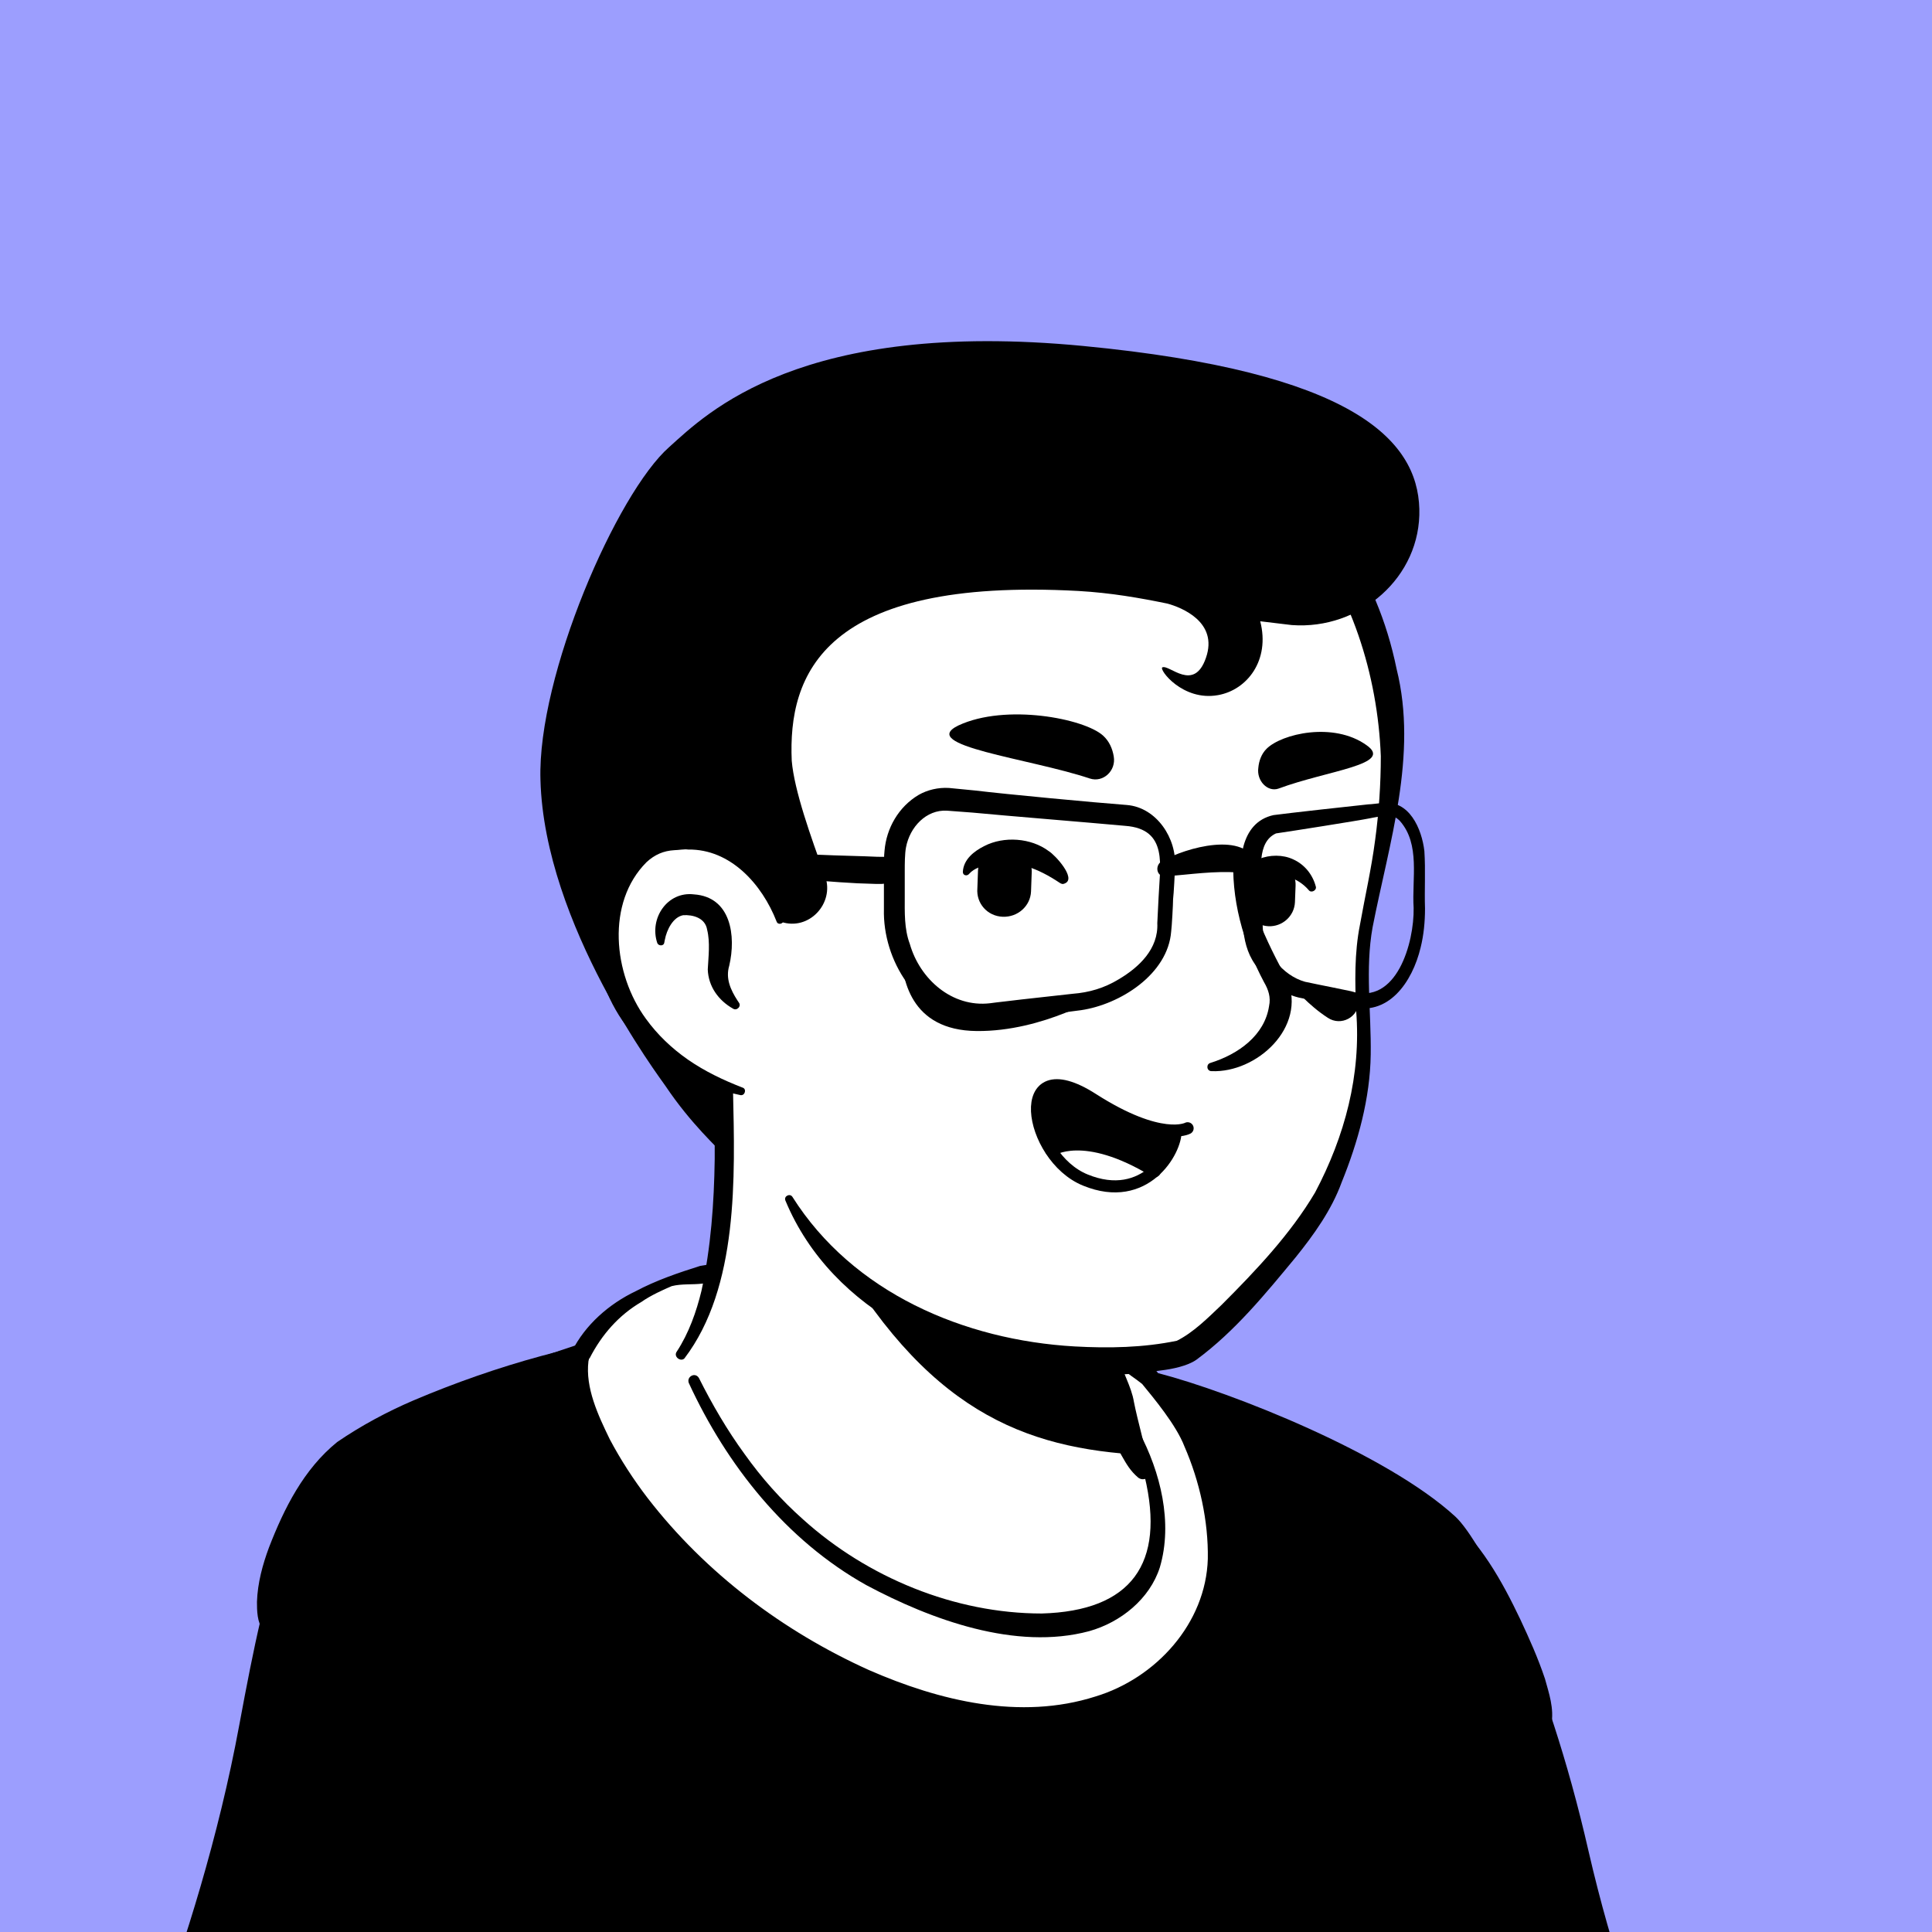 <svg width="480" height="480" viewBox="0 0 480 480" fill="none" xmlns="http://www.w3.org/2000/svg">
<rect x="0" y="0" width="480" height="480" fill="#333333" stroke="none"/>
<g clip-path="url(#clip0_510_1357)">
<rect width="480" height="480" fill="#9C9EFE"/>
<path d="M370.353 436.705C369.255 437.49 368 438.274 366.902 439.058C365.647 439.842 364.549 440.627 363.295 441.254C362.197 441.882 361.255 442.509 360.157 443.137C360 443.293 359.844 443.293 359.687 443.45C356.079 445.646 352.314 447.686 348.549 449.568C347.451 450.195 346.196 450.823 345.098 451.293C345.098 451.293 344.942 451.45 344.785 451.45C343.53 452.078 342.275 452.705 341.02 453.333C338.51 454.588 335.844 455.686 333.334 456.784C332.079 457.411 330.667 457.882 329.412 458.352C328.157 458.823 326.746 459.45 325.491 459.921C324.236 460.392 322.824 461.019 321.569 461.49C321.569 461.49 321.569 461.49 321.412 461.49C320.157 461.96 318.746 462.431 317.491 462.901C314.667 463.842 311.687 464.784 308.863 465.725C307.922 466.039 306.824 466.352 305.883 466.666C302.902 467.607 299.922 468.391 296.942 469.019C295.844 469.333 294.746 469.49 293.491 469.803C290.667 470.431 287.687 471.058 284.863 471.686C284.236 471.842 283.765 471.842 283.138 471.999C282.196 472.156 281.098 472.313 280.157 472.47C278.746 472.627 277.491 472.941 276.079 473.097C275.451 473.254 274.824 473.254 274.196 473.411C273.412 473.568 272.471 473.725 271.53 473.725C269.02 474.039 266.353 474.352 263.844 474.666C263.059 474.823 262.118 474.823 261.334 474.98H261.177C260.079 475.137 258.981 475.137 257.883 475.293C256.785 475.45 255.687 475.45 254.589 475.45C253.961 475.45 253.177 475.607 252.549 475.607C251.295 475.607 250.197 475.764 249.098 475.764C247.53 475.764 246.118 475.921 244.549 475.921C242.981 475.921 241.569 475.921 240 475.921C238.902 475.921 237.804 475.921 236.706 475.921C170.51 474.98 111.059 446.901 68.549 402.352C68.549 402.352 68.549 402.195 68.393 402.195C63.687 397.96 67.765 375.372 86.746 361.097C110.589 343.058 167.687 331.764 167.687 331.764C167.687 331.764 189.804 328.156 271.844 345.254C319.844 355.293 356.393 369.882 376.785 409.411C381.02 417.568 385.255 430.117 370.353 436.705Z" fill="white"/>
<path d="M272.314 343.529C302.432 349.647 334.589 356.235 359.373 376.157C367.687 382.902 373.177 392.784 377.726 402.353C379.922 407.059 382.118 411.921 383.844 417.098C384.785 420.549 386.196 424.47 385.412 428.549C385.255 429.647 384.314 431.059 383.53 431.843C379.922 435.451 376 437.647 372.079 440.47C349.02 456.47 322.51 467.765 295.059 473.725C233.883 487.059 167.687 476.706 113.883 444.549C96 433.725 79.53 420.549 65.412 405.019C63.843 403.137 63.843 400 63.843 397.961C64 393.255 65.255 388.706 66.824 384.47C70.589 374.745 75.451 365.019 83.765 358.274C89.726 354.196 96.157 350.745 102.745 347.921C123.451 339.137 145.255 333.019 167.687 330.51C169.569 330.353 169.883 333.019 168 333.333C146.51 337.725 125.177 344.314 105.255 353.255C98.04 356.863 90.353 360 84.549 365.647C79.059 371.608 75.138 378.98 72 386.51C69.961 391.059 68.549 398.274 69.177 401.882C79.059 413.647 90.667 424 103.216 432.941C171.922 480.941 276.236 484.078 349.334 444.078C355.922 440.47 362.353 436.392 368.471 432.157C371.451 430.117 374.589 428.392 376.942 426.039C377.098 425.882 376.942 426.039 376.942 426.196C376.942 426.353 376.785 426.51 376.785 426.51C376.942 424.627 376.314 422.117 375.53 419.608C372.706 410.51 368.157 400.941 363.295 392.627C355.608 380.235 342.589 372.392 329.412 366.117C320.314 361.882 310.745 358.588 301.02 355.451C291.294 352.314 281.412 349.647 271.53 347.294C269.02 346.666 269.804 343.059 272.314 343.529Z" fill="black"/>
<path d="M422.432 533.961H25.726C25.726 533.961 49.099 484.707 59.452 428.55C66.668 389.648 72.001 366.903 92.236 354.354C106.511 345.569 137.099 336.471 150.275 331.765C159.217 328.628 161.099 331.295 167.53 329.569C167.53 330.354 167.687 330.981 167.687 331.765C167.687 331.765 184.628 382.118 228.707 400.001C264.628 414.589 285.962 404.863 289.256 388.707C291.295 378.354 284.864 361.412 281.569 355.922C279.687 354.354 278.432 352.001 277.805 349.648L276.55 344.471C279.53 343.844 282.354 343.06 285.177 342.118C286.118 341.805 286.903 341.491 287.844 341.177C305.883 345.883 344.471 361.099 361.569 376.785C368.315 383.06 384.315 414.432 394.668 459.922C406.589 511.53 422.432 533.961 422.432 533.961Z" fill="black"/>
<path d="M34.84 538.071C34.769 538.071 34.697 538.071 34.625 538.071C31.681 538.062 28.767 538.052 25.883 538.04C25.777 538.04 25.673 538.036 25.569 538.027C24.376 537.928 23.346 537.269 22.684 536.354L22.364 535.841C21.814 534.796 21.706 533.53 22.275 532.393L34.84 538.071Z" fill="white" stroke="black" stroke-width="12"/>
<path d="M215.216 416.471C161.098 392.157 140.079 348.706 144.157 336.942C144.157 336.942 144.157 336.785 144.314 336.628C147.138 330.824 151.687 326.118 157.334 322.824C160.471 320.942 163.922 319.216 166.745 318.275C209.569 307.608 266.353 325.648 285.49 342.118C292.392 350.432 299.451 358.746 302.118 380.706C305.883 412.393 271.216 441.726 215.216 416.471Z" fill="white"/>
<path d="M214.432 418.196C187.294 405.961 161.883 386.824 147.451 360.314C144.628 354.824 142.118 349.177 141.334 342.745C141.177 340.549 141.02 337.883 142.118 335.687C145.412 329.098 151.373 323.922 157.961 320.785C162.981 318.118 168.471 316.236 173.961 314.51C181.804 313.098 189.647 312.628 197.647 312.785C223.843 313.569 249.883 320.471 273.098 332.549C274.824 333.491 276.549 334.432 278.275 335.53C278.902 335.844 279.373 336.314 280.157 336.157C280.941 336 281.569 336.314 282.196 336.628C284.079 337.726 285.647 339.138 287.373 340.706C291.608 345.883 295.843 351.373 298.667 357.647C301.49 363.922 303.059 370.667 304 377.255C306.51 390.745 301.961 405.804 291.451 415.059C270.118 434.196 238.118 429.02 214.432 418.196ZM215.843 414.902C233.412 422.589 253.49 427.451 272.157 421.491C287.216 416.942 299.608 403.294 300.079 387.294C300.236 377.883 298.039 368 294.275 359.373C292.236 354.04 286.588 347.294 283.765 343.844C282.039 342.432 280.157 341.334 278.588 339.922C278.432 339.608 278.275 339.295 278.118 338.981C277.804 338.196 277.177 338.04 276.706 337.569C275.137 336.628 273.412 335.687 271.687 334.745C258.039 327.687 242.981 323.608 227.922 320.628C210.353 317.334 192.314 316.393 174.588 318.902C172.079 319.216 169.412 318.902 166.902 319.53C165.02 320.314 161.569 321.883 159.373 323.451C153.726 326.745 149.49 331.608 146.51 337.412L146.353 337.569C146.353 337.726 146.196 338.04 146.196 338.196C145.412 344.785 148.549 351.53 151.53 357.647C154.196 362.667 157.334 367.53 160.941 372.236C175.373 390.902 194.667 405.334 215.843 414.902Z" fill="black"/>
<path d="M287.058 385.655C283.764 401.812 262.43 411.537 226.509 396.949C189.175 381.89 173.019 345.969 168.94 335.302C191.058 293.89 175.685 265.184 175.685 265.184C226.666 260.792 271.215 320.4 271.215 320.4L278.117 349.89C278.744 352.4 279.999 354.596 281.881 356.165C285.175 361.969 289.097 375.302 287.058 385.655Z" fill="white"/>
<path d="M168.157 335.773C171.137 331.224 173.019 325.89 174.274 320.714C176.627 309.89 177.412 298.91 177.568 287.93V283.851C177.098 279.773 175.686 275.537 174.117 271.773C172.078 266.753 179.451 263.616 181.804 268.636C182.117 269.263 182.117 270.361 182.117 270.988C182.588 292.322 183.529 319.773 170.039 337.498C169.098 338.439 167.215 337.028 168.157 335.773Z" fill="black"/>
<path d="M272.94 320.086C275.293 321.498 276.078 323.38 276.391 325.263C277.333 329.027 277.019 333.106 277.96 337.027C278.744 340.792 281.097 344.4 281.725 348.321C282.509 352.4 284.862 361.027 285.803 365.263C286.117 366.204 285.489 367.302 284.391 367.459C283.764 367.616 283.293 367.459 282.823 367.145C280.784 365.42 279.842 363.694 278.587 361.498C276.548 357.733 275.136 354.282 273.882 350.047C272.784 346.282 273.254 342.204 272.313 338.282C271.529 334.518 269.333 330.91 268.548 326.988C268.078 325.106 267.921 323.067 269.333 320.714C270.274 319.772 271.842 319.459 272.94 320.086Z" fill="black"/>
<path d="M284.235 361.498C254.274 359.929 229.804 350.518 205.961 308.008C226.039 325.733 249.725 332.478 274.667 335.616L277.961 350.047C278.588 352.557 282.353 359.929 284.235 361.498Z" fill="black"/>
<path d="M282.981 355.694C288.314 365.733 291.451 378.282 288.157 389.419C285.647 397.262 278.432 403.066 270.589 405.262C252.392 410.125 231.373 402.439 215.216 393.811C195.294 382.674 180.549 364.008 171.138 343.615C170.51 342.047 172.706 340.792 173.647 342.361C176.942 348.949 180.706 355.38 184.942 361.184C189.177 367.145 194.04 372.635 199.53 377.498C215.53 391.929 237.177 400.87 258.824 400.87C281.098 400.243 289.569 388.478 284.392 366.831C283.608 363.38 282.353 359.772 280.628 356.792C279.687 355.537 282.04 354.125 282.981 355.694Z" fill="black"/>
<path d="M343.686 167.303C346.51 180.479 347.921 191.146 340.235 226.283C332.706 261.263 351.059 268.479 307.608 324.479C289.882 347.381 246.902 340.95 212.078 317.263C200.313 309.263 195.294 288.714 186.51 274.126C179.608 262.675 176.47 274.597 167.372 264.714C154.98 251.224 140.078 224.087 147.451 176.087C159.372 98.283 221.019 89.185 266.666 97.812C312.627 106.597 336.157 132.636 343.686 167.303Z" fill="white"/>
<path d="M175.215 278.675C171.608 272.557 166.902 267.224 162.51 261.577C158.274 255.773 154.823 249.341 152 242.753C133.333 196.949 140.549 132.479 186.353 105.498C205.333 94.518 228.235 91.851 249.568 93.577C295.215 96.871 337.098 117.89 346.98 166.204C352.313 187.538 345.098 209.498 341.019 230.361C339.137 240.714 340.706 251.381 340.549 262.047C340.392 272.871 337.412 283.694 333.333 293.734C330.823 300.636 326.431 306.753 321.882 312.4C314.353 321.498 306.823 330.753 297.255 337.812C295.059 339.381 291.137 340.165 288.47 340.479C281.098 341.577 273.882 341.89 266.51 341.42C237.647 340.165 206.745 326.204 195.137 298.283C194.666 297.185 196.235 296.4 196.863 297.341C211.921 321.185 239.529 332.949 266.98 334.518C275.451 334.988 284.078 334.832 292.392 333.106C296.47 331.067 300.078 327.459 303.529 324.165C312 315.694 320.627 306.596 326.745 296.243C334.117 282.283 338.196 267.067 336.941 251.224C336.627 244.165 336.47 236.792 337.882 229.734C339.137 222.675 340.706 215.93 341.647 208.714C342.588 201.812 343.059 194.753 343.059 187.851C342.274 167.616 335.686 146.753 322.823 131.067C294.431 95.773 227.294 86.518 189.49 110.675C165.647 125.42 154.51 153.028 150.902 179.851C145.412 212.008 146.98 243.694 172.549 267.067L180.078 274.91C183.059 278.361 177.725 282.439 175.215 278.675Z" fill="black"/>
<path d="M193.725 228.793C193.725 228.793 188.862 205.263 165.96 208.087C146.195 210.597 139.293 257.969 184.156 271.146" fill="white"/>
<path d="M182.118 250.596C178.51 248.557 176 245.106 175.843 240.871C176 237.734 176.47 234.126 175.686 230.988C175.216 228.008 172.078 227.224 169.725 227.381C167.216 227.851 165.647 230.988 165.176 233.498C165.176 233.655 165.02 234.126 165.02 234.283C164.863 235.067 163.608 235.067 163.294 234.283C161.255 228.165 165.804 221.42 172.392 222.204C181.647 222.832 182.902 232.557 181.176 239.93C180.235 243.067 181.49 245.89 183.216 248.557L183.529 249.028C184.314 249.969 183.059 251.224 182.118 250.596Z" fill="black"/>
<path d="M307.607 212.164C309.96 223.302 314.352 233.655 319.843 243.38C324.705 255.302 312.156 266.596 301.019 266.125C299.764 266.125 299.607 264.4 300.705 264.086C307.764 261.89 314.195 257.184 315.294 249.968C315.764 247.772 315.137 245.89 314.039 244.008C308.862 234.282 305.725 223.145 306.509 212.164C306.509 211.38 307.607 211.38 307.607 212.164Z" fill="black"/>
<path d="M192.941 228.95C189.333 219.695 181.49 210.91 170.98 211.067C170.039 210.91 168.47 211.224 167.529 211.224C164.863 211.381 162.666 212.322 160.627 214.205C150.588 224.244 152.314 241.969 160.47 253.106C163.294 257.028 166.902 260.479 170.98 263.303C175.059 266.126 179.608 268.322 184.47 270.205C185.568 270.518 185.098 272.244 184 272.087C173.49 269.891 163.451 264.714 156.549 256.087C145.882 243.224 143.686 221.734 156.392 209.185C159.215 206.675 163.137 204.793 167.059 204.793C168.314 204.793 170.196 204.479 171.451 204.793C178.039 205.106 184.314 208.401 188.392 213.577C192 217.969 194.039 223.303 194.666 228.636C194.666 229.577 193.255 229.891 192.941 228.95Z" fill="black"/>
<path d="M292.078 280.784C292.234 283.294 290.352 287.686 286.901 290.823C269.176 280 261.176 285.647 261.176 285.647C254.901 276.078 256.313 263.058 271.529 272.941C282.038 279.843 288.627 280.941 292.078 280.784Z" fill="black"/>
<path d="M286.744 290.98C282.98 294.274 277.333 296.313 269.646 293.176C266.038 291.764 263.215 288.941 261.019 285.804C261.176 285.804 269.019 280.156 286.744 290.98Z" fill="white"/>
<path d="M295.058 280.313C295.058 280.313 288.47 283.921 271.529 273.097C251.293 260.078 255.372 287.372 269.646 293.176C284.548 299.293 292.235 285.96 292.078 280.941" stroke="black" stroke-width="3" stroke-miterlimit="10" stroke-linecap="round" stroke-linejoin="round"/>
<path d="M261.177 285.804C261.177 285.804 269.176 280.156 286.902 290.98" stroke="black" stroke-width="3" stroke-miterlimit="10" stroke-linecap="round" stroke-linejoin="round"/>
<path d="M249.098 227.765C245.334 227.608 242.51 224.471 242.824 220.706L242.981 216.314C243.138 212.549 246.275 209.726 250.04 210.039C253.804 210.196 256.628 213.334 256.314 217.098L256.157 221.49C256 225.098 252.863 227.922 249.098 227.765Z" fill="black"/>
<path d="M315.137 230.117C311.686 229.961 309.019 226.98 309.176 223.529L309.333 219.451C309.49 216 312.47 213.333 315.921 213.49C319.372 213.647 322.039 216.627 321.882 220.078L321.725 224.157C321.568 227.608 318.588 230.274 315.137 230.117Z" fill="black"/>
<path d="M263.216 219.294C258.04 215.843 252.393 213.49 246.118 214.745C244.079 215.058 242.04 215.686 240.785 217.098C240.314 217.725 239.216 217.568 239.216 216.627C239.373 213.49 242.04 211.451 244.549 210.196C249.412 207.686 256.157 208.156 260.549 211.451C262.118 212.392 267.451 218.196 264.628 219.451C264 219.764 263.687 219.607 263.216 219.294Z" fill="black"/>
<path d="M308.079 220.079C308.079 213.49 316.236 211.137 321.255 213.49C324.079 214.745 326.118 217.255 326.902 220.236C327.216 221.177 325.804 221.961 325.177 221.177C322.51 218.039 317.961 216.471 314.353 218.353C313.255 218.981 313.098 219.451 312.785 220.079C312.785 223.216 308.236 223.059 308.079 220.079Z" fill="black"/>
<path d="M270.745 193.412C274.04 194.51 277.334 191.529 276.706 187.922C276.392 186.039 275.608 184.157 274.04 182.745C269.334 178.51 249.883 174.745 238.118 180.235C227.765 185.255 255.687 188.392 270.745 193.412Z" fill="black"/>
<path d="M317.648 195.921C314.981 196.862 312.158 194.039 312.628 190.745C312.785 189.019 313.413 187.294 314.668 186.039C318.432 182.274 331.295 179.294 339.452 185.098C346.511 189.96 329.883 191.372 317.648 195.921Z" fill="black"/>
<path d="M269.177 85.961C198.903 79.216 175.53 102.746 166.275 111.059C153.255 122.51 133.491 167.844 134.275 193.726C135.216 229.804 164.079 267.922 165.334 269.804C171.765 279.373 178.354 285.177 180.079 287.216C179.138 283.765 177.569 271.373 178.981 269.177C139.765 254.118 146.824 210.353 165.961 207.844C186.04 205.334 192.314 223.216 193.412 227.608C193.412 227.608 193.412 228.079 193.569 228.863C193.726 228.863 193.883 229.02 194.04 229.02C200.942 231.373 207.373 224.471 205.02 217.726C201.412 207.844 197.334 196.393 196.706 189.02C195.765 167.687 204.393 143.373 267.922 146.824C276.079 147.295 283.138 148.549 290.04 149.961C293.491 150.902 302.746 154.51 299.608 163.451C296.628 172.079 290.51 165.02 288.785 165.804C287.844 166.275 293.804 174.275 302.589 172.706C309.804 171.451 315.608 164.079 313.099 154.353C315.608 154.667 318.275 154.981 320.942 155.295C337.883 156.549 353.099 143.373 352.628 126.432C352.157 109.177 336.001 92.393 269.177 85.961Z" fill="black"/>
<path d="M180.55 287.844C180.55 287.687 180.393 287.53 180.08 287.06C180.393 288.001 180.55 288.314 180.55 287.844Z" fill="black"/>
<path d="M274.04 247.059C274.04 247.059 259.294 256.314 242.667 256.157C226.04 256 224 242.981 223.844 235.922C223.844 235.922 226.04 246.118 236.079 249.883C245.961 253.647 274.04 247.059 274.04 247.059Z" fill="black"/>
<path d="M321.411 245.333C321.411 245.333 325.019 249.725 329.881 252.862C333.176 255.059 337.568 252.706 337.568 248.784C337.568 248.784 328.47 249.255 321.411 245.333Z" fill="black"/>
<path d="M279.529 205.177C271.058 204.392 249.725 202.667 241.568 201.883L235.293 201.412C230.117 201.098 226.038 205.49 225.097 210.51C224.784 212.079 224.784 214.745 224.784 216.314V222.745C224.784 226.667 224.627 230.745 226.038 234.51C228.548 243.294 236.548 250.353 245.96 249.255C246.901 249.098 252.705 248.471 253.803 248.314L266.509 246.902C270.587 246.588 274.352 245.49 277.96 243.294C282.98 240.314 287.842 235.765 287.529 229.334L287.842 223.059C288.156 215.216 290.352 205.961 279.529 205.177ZM279.999 200C287.372 200.628 292.391 208.314 291.921 215.373C291.921 216.314 291.607 222.275 291.45 223.373C291.45 224.628 291.136 230.275 290.98 231.373C290.195 242.039 278.274 249.569 268.548 250.981C263.529 251.608 253.019 253.02 247.999 253.647C246.744 253.804 245.019 253.961 243.764 254.118C243.136 254.118 241.725 253.961 241.097 253.961C227.764 252.235 219.293 238.588 219.607 225.883C219.607 223.843 219.607 218.51 219.607 216.314C219.607 215.216 219.607 212.392 219.764 211.294C220.235 205.804 223.215 200.471 228.235 197.49C230.431 196.235 233.097 195.608 235.764 195.765L242.195 196.392C250.038 197.334 271.685 199.373 279.999 200Z" fill="black"/>
<path d="M316.392 202.51C319.843 202.039 336.784 200.157 339.921 199.843C340.706 199.843 342.745 199.529 343.372 199.529C350.117 198.588 353.255 205.961 353.882 211.451C354.196 216.313 353.882 221.019 354.039 225.725C354.039 229.019 353.725 232.313 352.941 235.451C350.902 243.921 344.941 252.862 335.059 250.039C332.706 249.568 328 248.941 325.804 248.47L323.451 248C318.902 247.215 315.137 244.078 312.627 240.627C307.921 235.137 308.862 227.764 308.392 221.176C307.764 214.588 307.921 204.392 316.392 202.51ZM317.019 207.059C312.157 209.255 313.411 216.627 313.411 221.019L313.725 230.431C313.882 236.392 318.588 242.353 324.235 243.921C325.647 244.235 329.568 245.019 331.137 245.333L335.686 246.274C346.98 249.882 351.372 234.196 351.215 225.568C350.745 218.353 352.941 209.725 347.764 203.921C346.509 202.666 345.255 202.353 343.843 202.666C343.059 202.823 341.019 203.137 340.392 203.294C337.255 203.921 320.313 206.588 317.019 207.059Z" fill="black"/>
<path d="M222.117 217.098C220.862 219.922 219.764 219.608 217.568 219.608L213.019 219.451C207.215 219.137 200.784 218.667 194.98 217.882C191.843 217.412 188.549 216.941 185.411 216.157C184.156 215.843 183.372 214.588 183.686 213.333C184 212.235 184.941 211.451 186.039 211.608L195.137 212.078L204.235 212.392C207.215 212.549 214.902 212.706 217.882 212.863C219.451 212.863 220.862 213.02 222.431 212.549C223.058 212.392 223.686 212.706 223.843 213.333C224 213.647 223.843 213.804 223.843 214.118L222.117 217.098Z" fill="black"/>
<path d="M288.941 213.804C294.588 210.667 309.49 206.275 312.313 214.746C313.568 216.942 310.274 218.981 308.862 216.785C308.862 217.099 308.078 216.785 307.764 216.785C301.804 216.314 295.686 217.255 289.725 217.726C287.215 218.04 286.745 214.746 288.941 213.804Z" fill="black"/>
</g>
<defs>
<clipPath id="clip0_510_1357">
<rect width="480" height="480" fill="white"/>
</clipPath>
</defs>
</svg>
